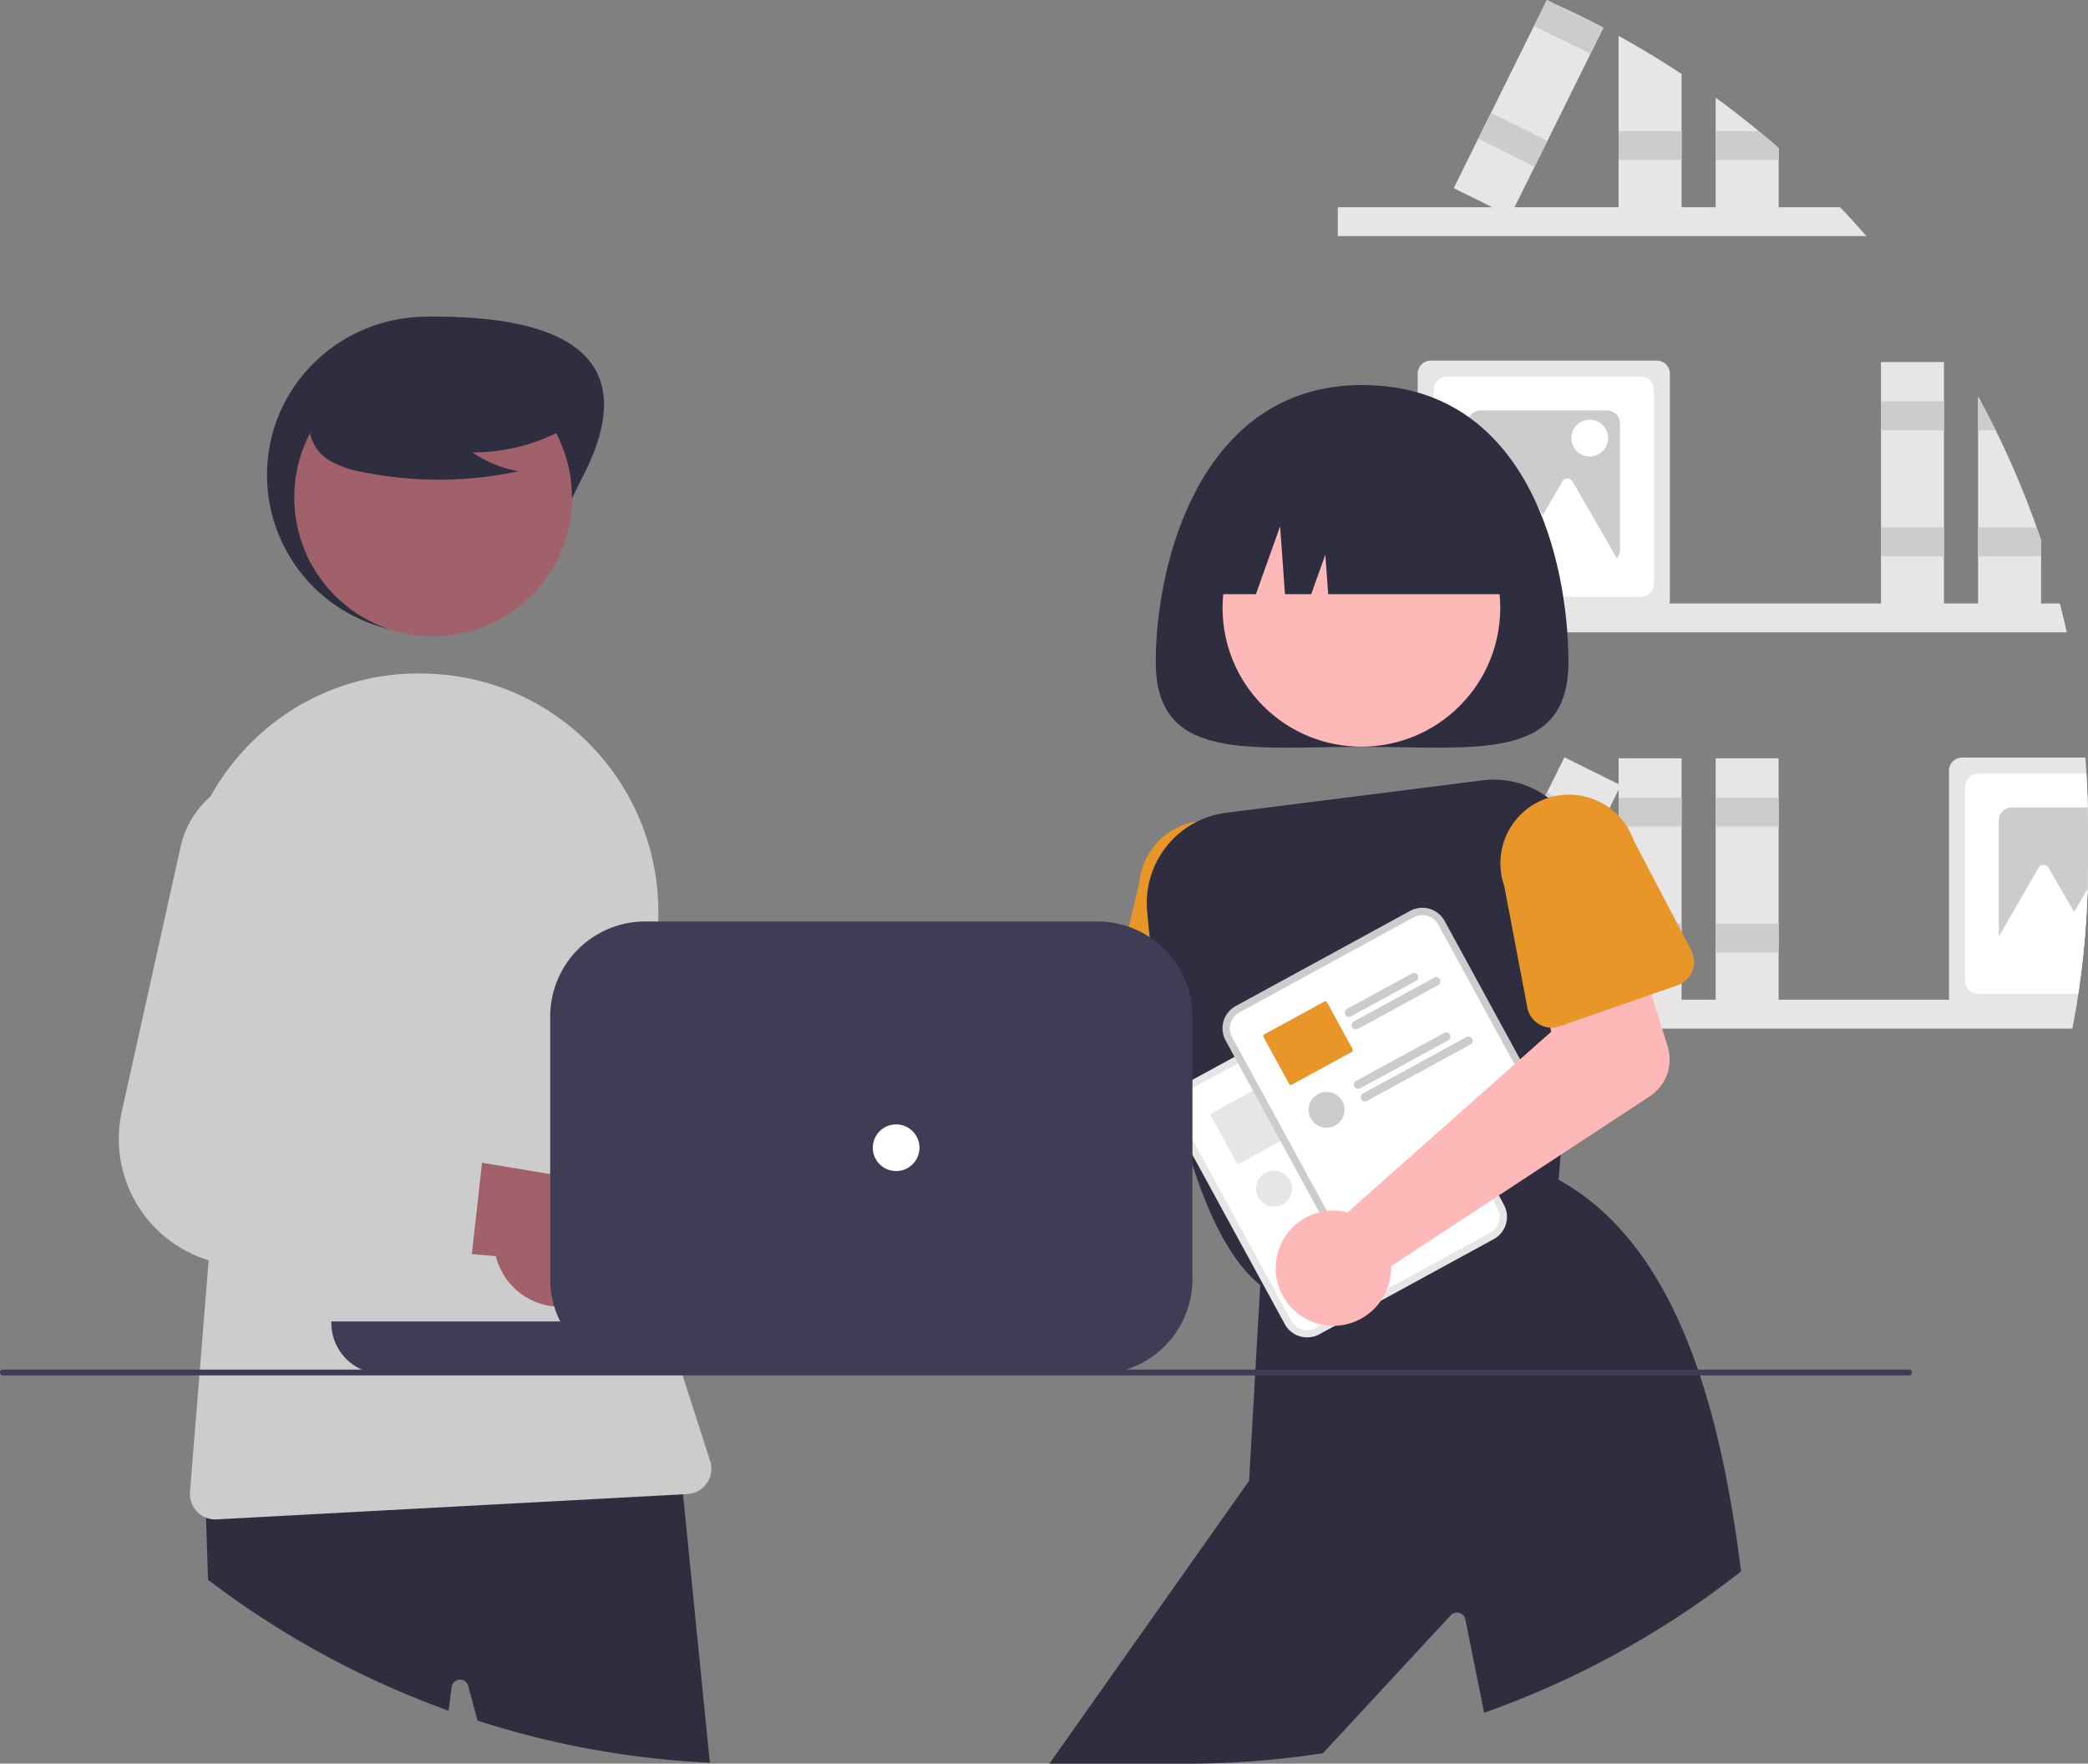 <svg id="Group_16" data-name="Group 16" xmlns="http://www.w3.org/2000/svg" width="545.792" height="461" viewBox="0 0 545.792 461">
  <rect x="0" y="0" width="545.792" height="461" fill="#808080" stroke="none"/>
  <path id="Path_144" data-name="Path 144" d="M889.4,354.635q.961,3.754,1.8,7.546H700.648v-7.546Z" transform="translate(-350.954 -196.901)" fill="#e6e6e6"/>
  <path id="Path_145" data-name="Path 145" d="M935.3,317.942a233.2,233.2,0,0,0-10.713-25.378q-1.877-3.811-3.9-7.546c-.221-.427-.458-.855-.694-1.282v56.159h16.466v-18.61Z" transform="translate(-402.934 -180.1)" fill="#e6e6e6"/>
  <path id="Path_146" data-name="Path 146" d="M924.591,292.961H920v-7.546h.694Q922.718,289.146,924.591,292.961Z" transform="translate(-402.934 -180.498)" fill="#ccc"/>
  <path id="Path_147" data-name="Path 147" d="M692.952,180.65H677.646V188.2h16.466v-4.2Z" transform="translate(-160.582 -42.809)" fill="#ccc"/>
  <rect id="Rectangle_133" data-name="Rectangle 133" width="16.463" height="65.166" transform="translate(491.685 94.629)" fill="#e6e6e6"/>
  <rect id="Rectangle_134" data-name="Rectangle 134" width="16.463" height="7.546" transform="translate(491.685 104.918)" fill="#ccc"/>
  <rect id="Rectangle_135" data-name="Rectangle 135" width="16.463" height="7.546" transform="translate(491.685 137.844)" fill="#ccc"/>
  <path id="Path_148" data-name="Path 148" d="M790.51,271.435H731.452a3.439,3.439,0,0,0-3.434,3.434v59.059a3.549,3.549,0,0,0,.145.992,3.441,3.441,0,0,0,3.289,2.442H790.51a3.441,3.441,0,0,0,3.289-2.442,3.542,3.542,0,0,0,.145-.992V274.869A3.439,3.439,0,0,0,790.51,271.435Z" transform="translate(-357.44 -177.186)" fill="#e6e6e6"/>
  <path id="Path_149" data-name="Path 149" d="M787.617,276.935H736.952a3.439,3.439,0,0,0-3.434,3.434v50.665a3.439,3.439,0,0,0,3.434,3.434h50.665a3.439,3.439,0,0,0,3.434-3.434V280.369A3.439,3.439,0,0,0,787.617,276.935Z" transform="translate(-358.744 -178.489)" fill="#fff"/>
  <path id="Path_150" data-name="Path 150" d="M781.525,288.515H748.532a3.439,3.439,0,0,0-3.434,3.434v32.993a3.439,3.439,0,0,0,3.434,3.434h32.994a3.452,3.452,0,0,0,3.434-3.434V291.949A3.439,3.439,0,0,0,781.525,288.515Z" transform="translate(-361.488 -181.233)" fill="#ccc"/>
  <path id="Path_151" data-name="Path 151" d="M777.974,323.79l-6.969-12.07a1.526,1.526,0,0,0-2.643,0l-5.089,8.814L756.6,308.976a1.526,1.526,0,0,0-2.643,0l-6.969,12.07-8.29,14.359h15.989L753.1,338.15h33.162Z" transform="translate(-359.971 -185.901)" fill="#fff"/>
  <circle id="Ellipse_36" data-name="Ellipse 36" cx="4.802" cy="4.802" r="4.802" transform="translate(410.742 109.72)" fill="#fff"/>
  <path id="Path_152" data-name="Path 152" d="M946.3,420.468q-.08-4.441-.351-8.836c-.076-1.4-.168-2.8-.282-4.2H913.452a3.439,3.439,0,0,0-3.434,3.434v59.059a3.117,3.117,0,0,0,.1.8,3.437,3.437,0,0,0,3.335,2.632h29.7c.153-.87.3-1.755.427-2.632.084-.519.168-1.045.244-1.564.183-1.244.358-2.488.519-3.731q.344-2.541.618-5.1,1.007-9.191,1.3-18.58v-.008q.1-3.537.107-7.1v-9.156C946.361,423.8,946.346,422.131,946.3,420.468Z" transform="translate(-400.569 -209.413)" fill="#e6e6e6"/>
  <path id="Path_153" data-name="Path 153" d="M947.6,421.771q-.08-4.441-.351-8.836h-28.3a3.439,3.439,0,0,0-3.434,3.434v50.665a3.439,3.439,0,0,0,3.434,3.434h26.172c.183-1.244.358-2.488.519-3.731q.344-2.541.618-5.1,1.007-9.191,1.3-18.58v-.008q.1-3.537.107-7.1v-9.156C947.664,425.105,947.649,423.434,947.6,421.771Z" transform="translate(-401.872 -210.717)" fill="#fff"/>
  <path id="Path_154" data-name="Path 154" d="M950.348,424.515H930.532a3.439,3.439,0,0,0-3.434,3.434v32.993a3.439,3.439,0,0,0,3.434,3.434H949q1.007-9.191,1.3-18.58v-.008q.1-3.537.107-7.1v-9.156C950.409,427.849,950.393,426.178,950.348,424.515Z" transform="translate(-404.616 -213.461)" fill="#ccc"/>
  <path id="Path_155" data-name="Path 155" d="M948.785,450.463q-.286,9.385-1.3,18.58-.274,2.564-.618,5.1H935.1l1.587-2.739H920.7l4.883-8.462,3.4-5.9,6.974-12.071a1.519,1.519,0,0,1,2.64,0l6.677,11.56Z" transform="translate(-403.1 -218.128)" fill="#fff"/>
  <path id="Path_156" data-name="Path 156" d="M838.825,226.441H700.648V218.9H831.973Q835.475,222.592,838.825,226.441Z" transform="translate(-350.954 -164.735)" fill="#e6e6e6"/>
  <path id="Path_157" data-name="Path 157" d="M796.838,160.2q8.447,4.647,16.466,9.958v36.885H796.838Z" transform="translate(-373.749 -150.825)" fill="#e6e6e6"/>
  <rect id="Rectangle_136" data-name="Rectangle 136" width="16.463" height="7.546" transform="translate(423.09 34.264)" fill="#ccc"/>
  <path id="Path_158" data-name="Path 158" d="M846.564,194.553v17.5H830.1V181.375q5.757,4.2,11.255,8.737Q843.985,192.286,846.564,194.553Z" transform="translate(-381.63 -155.844)" fill="#e6e6e6"/>
  <path id="Path_159" data-name="Path 159" d="M846.564,197.266v3.1H830.1v-7.539h11.255Q843.985,195,846.564,197.266Z" transform="translate(-381.63 -158.557)" fill="#ccc"/>
  <path id="Path_160" data-name="Path 160" d="M766.644,148.876q6.535,2.941,12.849,6.272l-3.388,6.837-11.255,22.746-3.349,6.76-5.242,10.583-1.152,2.327-4.693-2.327-10.057-4.983,6.387-12.91h.008l3.342-6.76,11.263-22.746,3.311-6.684.038-.076Z" transform="translate(-360.364 -147.915)" fill="#e6e6e6"/>
  <path id="Path_161" data-name="Path 161" d="M543.625,7.3l-3.35,6.768L525.526,6.76,528.838.076,528.876,0l1.938.961Z" transform="translate(-124.534)" fill="#ccc"/>
  <rect id="Rectangle_137" data-name="Rectangle 137" width="7.546" height="16.463" transform="matrix(0.444, -0.896, 0.896, 0.444, 386.382, 36.27)" fill="#ccc"/>
  <path id="Path_162" data-name="Path 162" d="M893.962,490.385c-.13.877-.275,1.763-.427,2.632-.267,1.648-.557,3.281-.87,4.914H700.648v-7.546Z" transform="translate(-350.954 -229.07)" fill="#e6e6e6"/>
  <rect id="Rectangle_138" data-name="Rectangle 138" width="16.463" height="65.166" transform="translate(423.09 198.209)" fill="#e6e6e6"/>
  <rect id="Rectangle_139" data-name="Rectangle 139" width="16.463" height="7.546" transform="translate(423.09 208.497)" fill="#ccc"/>
  <rect id="Rectangle_140" data-name="Rectangle 140" width="16.463" height="7.546" transform="translate(423.09 241.423)" fill="#ccc"/>
  <rect id="Rectangle_141" data-name="Rectangle 141" width="16.463" height="65.166" transform="translate(448.469 198.209)" fill="#e6e6e6"/>
  <rect id="Rectangle_142" data-name="Rectangle 142" width="16.463" height="7.546" transform="translate(448.469 208.497)" fill="#ccc"/>
  <rect id="Rectangle_143" data-name="Rectangle 143" width="16.463" height="7.546" transform="translate(448.469 241.423)" fill="#ccc"/>
  <rect id="Rectangle_144" data-name="Rectangle 144" width="65.166" height="16.463" transform="matrix(0.444, -0.896, 0.896, 0.444, 379.991, 256.339)" fill="#e6e6e6"/>
  <rect id="Rectangle_145" data-name="Rectangle 145" width="7.546" height="16.463" transform="matrix(0.444, -0.896, 0.896, 0.444, 400.991, 213.922)" fill="#ccc"/>
  <rect id="Rectangle_146" data-name="Rectangle 146" width="7.546" height="16.463" transform="matrix(0.444, -0.896, 0.896, 0.444, 386.382, 243.43)" fill="#ccc"/>
  <path id="Path_163" data-name="Path 163" d="M528.168,517.115a15.1,15.1,0,0,1,1.961,1.344l67.932-21.14,3.831-16.854,26.191,2.457-3.882,30.5a11.477,11.477,0,0,1-9.59,9.886L534.666,535.96a15.059,15.059,0,1,1-6.5-18.846Z" transform="translate(-304.754 -226.719)" fill="#ffb8b8"/>
  <path id="Path_164" data-name="Path 164" d="M667.866,480.828l-.45-7.691v-.008l-.122-2.106-1.328-22.647a17.91,17.91,0,0,0-16.275-19.343,17.662,17.662,0,0,0-4.074.107A17.964,17.964,0,0,0,630.241,445.3l-2.754,11.461-4.815,20.045a6.423,6.423,0,0,0,3.312,7.234,6.316,6.316,0,0,0,2.388.7l8.027.717,7.729.687,8.92.794.641.053,1.648.153,5.517.488h.015a6.463,6.463,0,0,0,6.264-3.418,6.291,6.291,0,0,0,.733-3.388Z" transform="translate(-332.433 -214.515)" fill="#e99629"/>
  <path id="Path_165" data-name="Path 165" d="M746.154,352.221c0,26.115-24.147,22.165-53.935,22.165s-53.935,3.95-53.935-22.165,11.8-72.406,53.935-72.406C735.81,279.815,746.154,326.106,746.154,352.221Z" transform="translate(-336.176 -179.172)" fill="#2f2e41"/>
  <circle id="Ellipse_37" data-name="Ellipse 37" cx="36.293" cy="36.293" r="36.293" transform="translate(304.539 158.877) rotate(-45)" fill="#ffb8b8"/>
  <path id="Path_166" data-name="Path 166" d="M742.4,421.631a22.4,22.4,0,0,0-2.22-1.877,23.593,23.593,0,0,0-17.268-4.571l-66.88,8.462a23.745,23.745,0,0,0-20.716,25.775c.191,2.136.4,4.387.641,6.73.305,2.938.649,6.02,1.045,9.21.656,5.364,1.458,11.026,2.411,16.787.832,4.96,1.778,9.988,2.861,14.955q.469,2.152.976,4.288a.028.028,0,0,0,.008.023c.038.176.076.351.122.519a.057.057,0,0,0,.008.038q.71,2.976,1.488,5.883c.2.717.389,1.427.587,2.129.534,1.908,1.1,3.777,1.679,5.616,4.357,13.681,10.118,25.333,17.725,31.528.1.092.2.168.305.252l.306.237.442-.137,1.877-.557,1.6-.488,20.877-6.28,5.2-1.564,16.7-5.028h.007l15.268-4.593,1.862-.565,13.117-3.945.419-4.9.565-6.5.336-3.907L746.4,478.34l1.549-17.977,1.679-19.518a23.712,23.712,0,0,0-7.226-19.213Z" transform="translate(-335.448 -211.203)" fill="#2f2e41"/>
  <path id="Path_167" data-name="Path 167" d="M771.889,603.144c-.175-.511-.344-1.023-.519-1.526-7.844-22.891-19.411-40.2-36.435-49.635-.007,0-.007-.008-.015-.008l-.29-.16L719.8,556.95l-1.831.633-1.908.664-.023.008-13.887,4.807-.023.008-10.9,3.769h-.008l-10.08,3.487h-.007l-2.343.816-17.618,6.1-2.045.71-1.831.633-.282.1-.053.87L655.7,601.618l-.084,1.526-1.572,27.538-52.2,73.945h35.71a235.308,235.308,0,0,0,35.792-2.732L706.8,665.8a2.219,2.219,0,0,1,3.77,1.1l4.921,24.417a235.951,235.951,0,0,0,67.147-36.946C780.29,635.4,776.857,618.122,771.889,603.144Z" transform="translate(-327.542 -243.627)" fill="#2f2e41"/>
  <path id="Path_168" data-name="Path 168" d="M653.776,339.537h14.355l6.333-17.732,1.266,17.732h6.861l3.694-10.344.739,10.344H738a38.419,38.419,0,0,0-38.419-38.419H692.2a38.419,38.419,0,0,0-38.42,38.42Z" transform="translate(-339.847 -184.22)" fill="#2f2e41"/>
  <path id="Path_169" data-name="Path 169" d="M511.633,589.865a17.388,17.388,0,0,1-23.7-12.215l-61.4-6.954,20.581-24.646,55.149,10.382a17.482,17.482,0,0,1,9.367,33.433Z" transform="translate(-285.998 -242.261)" fill="#a0616a"/>
  <path id="Path_170" data-name="Path 170" d="M467.194,514.462l-25.951-4.639-1.884-.336a10.845,10.845,0,0,1-8.477-13.8l12.742-42.341.381-1.259a24.624,24.624,0,1,0-47.5-12.949l-16.252,66.33-.6,2.457a33.145,33.145,0,0,0,29.125,40.9c.053.008.1.008.153.015l9.729.862,12.62,1.122,15.871,1.412,14.811,1.32a7.763,7.763,0,0,0,8.348-6.394c.023-.107.038-.214.053-.32l3.144-23.471.031-.214A7.76,7.76,0,0,0,467.194,514.462Z" transform="translate(-274.662 -212.478)" fill="#ccc"/>
  <path id="Path_171" data-name="Path 171" d="M416.581,297.763c-10.359,20.367-18.524,41.375-41.375,41.375a41.375,41.375,0,0,1-41.375-41.375c0-22.851,18.526-41.089,41.375-41.375C398.429,256.1,435.863,259.853,416.581,297.763Z" transform="translate(-264.03 -173.616)" fill="#2f2e41"/>
  <path id="Path_172" data-name="Path 172" d="M437.513,656.905l-.939-9.37-.7.038L312.5,653.517l.32,9.484.542,16.245a235.629,235.629,0,0,0,62.866,34.222l.8-6.211a2.216,2.216,0,0,1,4.334-.275l2.434,9.072a232.968,232.968,0,0,0,60.73,11Z" transform="translate(-258.975 -266.31)" fill="#2f2e41"/>
  <circle id="Ellipse_38" data-name="Ellipse 38" cx="36.293" cy="36.293" r="36.293" transform="translate(61.888 130.033) rotate(-45)" fill="#a0616a"/>
  <path id="Path_173" data-name="Path 173" d="M442.645,584.442l-7.2-22.341-.122-.382-.366-1.145-2.052-6.364c-.664-2.068-1.3-4.143-1.885-6.226q-.813-2.816-1.518-5.646-1.007-3.937-1.831-7.905a195.887,195.887,0,0,1-3.716-26.958q-.252-3.766-.359-7.546a195.06,195.06,0,0,1,4.143-46.018,62.405,62.405,0,0,0-30.781-67.582,61.361,61.361,0,0,0-24.905-7.47c-.6-.046-1.206-.084-1.816-.122a61.777,61.777,0,0,0-49.551,20.037,63.007,63.007,0,0,0-8.638,11.964,62.146,62.146,0,0,0-7.111,39.441l8.576,57.586-1.953,24.241-2.3,28.568-.122,1.526-2.457,30.46a6.634,6.634,0,0,0,4.181,6.715,6.493,6.493,0,0,0,2.442.466c.122,0,.237,0,.359-.008l121.894-6.554,1.114-.061a6.642,6.642,0,0,0,5.975-8.676Z" transform="translate(-257.019 -202.584)" fill="#ccc"/>
  <path id="Path_174" data-name="Path 174" d="M419.22,285.416a49.361,49.361,0,0,1-28.21,8.718A30.249,30.249,0,0,0,403,299.067a99.533,99.533,0,0,1-40.656.228,26.312,26.312,0,0,1-8.511-2.923,10.771,10.771,0,0,1-5.253-7.026c-.892-5.1,3.079-9.725,7.205-12.845a53.147,53.147,0,0,1,44.662-8.925c4.989,1.29,9.987,3.468,13.227,7.475s4.2,10.183,1.113,14.309Z" transform="translate(-267.495 -175.893)" fill="#2f2e41"/>
  <path id="Path_175" data-name="Path 175" d="M417.078,580.408a17.388,17.388,0,0,1-23.958-11.7l-61.534-5.623L351.629,538l55.361,9.185a17.482,17.482,0,0,1,10.088,33.222Z" transform="translate(-263.498 -240.353)" fill="#a0616a"/>
  <path id="Path_176" data-name="Path 176" d="M371.5,505.834l-13.91-2.175-14.032-2.2a10.843,10.843,0,0,1-8.775-13.612l12.178-43.874a24.775,24.775,0,0,0-12.239-28.362,24.619,24.619,0,0,0-35.527,16.436l-15.36,69.138a33.164,33.164,0,0,0,30.148,40.273l53.13,3.563a7.772,7.772,0,0,0,8.21-6.57c.023-.107.031-.214.046-.32L378,514.6l.023-.214A7.767,7.767,0,0,0,371.5,505.834Z" transform="translate(-251.995 -210.671)" fill="#ccc"/>
  <path id="Path_177" data-name="Path 177" d="M692.21,486.693l-3.184,1.737-39.229,21.4-3.184,1.737a6.65,6.65,0,0,0-2.649,9.013l29.213,53.54a6.65,6.65,0,0,0,9.013,2.65l.008,0,45.58-24.87.008,0a6.65,6.65,0,0,0,2.65-9.013l-29.212-53.54a6.65,6.65,0,0,0-9.013-2.649Z" transform="translate(-337.33 -228.003)" fill="#e6e6e6"/>
  <path id="Path_178" data-name="Path 178" d="M693.72,488.966l-3.771,2.058-38.055,20.763-3.771,2.058a4.736,4.736,0,0,0-1.887,6.418l29.213,53.54a4.736,4.736,0,0,0,6.418,1.887l.008,0,45.58-24.87.008,0a4.736,4.736,0,0,0,1.887-6.418l-29.213-53.54a4.736,4.736,0,0,0-6.417-1.887Z" transform="translate(-337.924 -228.597)" fill="#fff"/>
  <path id="Path_179" data-name="Path 179" d="M704.122,508.776a1.114,1.114,0,0,0-1.5-.443l-1.518.832-15.482,8.447a1.108,1.108,0,1,0,1.06,1.946l17-9.279a1.114,1.114,0,0,0,.443-1.5Z" transform="translate(-347.256 -233.292)" fill="#e6e6e6"/>
  <path id="Path_180" data-name="Path 180" d="M710.471,510.207a1.1,1.1,0,0,0-1.5-.435l-21.006,11.461a1.1,1.1,0,1,0,1.061,1.938l.977-.534,6.112-3.334h.008l13.9-7.592a1.1,1.1,0,0,0,.443-1.5Z" transform="translate(-347.814 -233.631)" fill="#e6e6e6"/>
  <path id="Path_181" data-name="Path 181" d="M680.47,530.442,673.8,518.21a.536.536,0,0,0-.725-.206l-3.235,1.763-1.678.916-9.011,4.914-1.747.954a.536.536,0,0,0-.206.725l.427.786,6.241,11.445a.529.529,0,0,0,.717.206l10.759-5.868,1.679-.916,3.235-1.763a.532.532,0,0,0,.214-.725Z" transform="translate(-340.642 -235.599)" fill="#e6e6e6"/>
  <path id="Path_182" data-name="Path 182" d="M713.294,529.116a1.1,1.1,0,0,0-1.5-.443L688.74,541.256a1.106,1.106,0,0,0-.557,1.167.926.926,0,0,0,.115.336,1.123,1.123,0,0,0,.221.282l.008.008a1.116,1.116,0,0,0,1.274.153l23.059-12.582a1.1,1.1,0,0,0,.435-1.5Z" transform="translate(-347.996 -238.112)" fill="#e6e6e6"/>
  <path id="Path_183" data-name="Path 183" d="M719.647,530.547a1.106,1.106,0,0,0-1.5-.435l-27.064,14.765a1.08,1.08,0,0,0-.557,1.152v.008a.923.923,0,0,0,.114.336,1.07,1.07,0,0,0,.229.29,1.091,1.091,0,0,0,1.274.153L719.2,532.05a1.111,1.111,0,0,0,.443-1.5Z" transform="translate(-348.551 -238.452)" fill="#e6e6e6"/>
  <circle id="Ellipse_39" data-name="Ellipse 39" cx="4.693" cy="4.693" r="4.693" transform="translate(328.327 306.006)" fill="#e6e6e6"/>
  <path id="Path_184" data-name="Path 184" d="M710.21,459.693l-3.184,1.737-39.229,21.4-3.184,1.737a6.65,6.65,0,0,0-2.649,9.013l29.213,53.54a6.65,6.65,0,0,0,9.013,2.65l.008,0,45.58-24.87.008,0a6.65,6.65,0,0,0,2.649-9.013l-29.212-53.54A6.65,6.65,0,0,0,710.21,459.693Z" transform="translate(-341.595 -221.605)" fill="#ccc"/>
  <path id="Path_185" data-name="Path 185" d="M711.72,461.966l-3.771,2.058-38.055,20.763-3.771,2.058a4.736,4.736,0,0,0-1.887,6.418l29.213,53.54a4.736,4.736,0,0,0,6.418,1.887l.008,0,45.58-24.87.008,0a4.736,4.736,0,0,0,1.887-6.418l-29.213-53.54a4.736,4.736,0,0,0-6.417-1.887Z" transform="translate(-342.189 -222.199)" fill="#fff"/>
  <path id="Path_186" data-name="Path 186" d="M722.122,481.776a1.113,1.113,0,0,0-1.5-.443l-7.829,4.273-2.182,1.19-6.989,3.815a1.108,1.108,0,1,0,1.06,1.946l8.241-4.494,1.724-.946,7.035-3.838A1.114,1.114,0,0,0,722.122,481.776Z" transform="translate(-351.521 -226.894)" fill="#ccc"/>
  <path id="Path_187" data-name="Path 187" d="M728.471,483.207a1.1,1.1,0,0,0-1.5-.435l-10.919,5.959-1.679.916-8.409,4.586a1.1,1.1,0,0,0,1.061,1.938l8.409-4.586,1.679-.916,10.911-5.959a1.1,1.1,0,0,0,.443-1.5Z" transform="translate(-352.079 -227.233)" fill="#ccc"/>
  <path id="Path_188" data-name="Path 188" d="M698.47,503.442l-5.318-9.752-.915-1.679-.435-.8a.536.536,0,0,0-.725-.206l-10.8,5.891L675.4,499.55a.536.536,0,0,0-.206.725l.435.794.473.878.443.8v.008l5.318,9.752a.529.529,0,0,0,.717.206l15.673-8.546a.532.532,0,0,0,.214-.725Z" transform="translate(-344.908 -229.201)" fill="#e99629"/>
  <path id="Path_189" data-name="Path 189" d="M731.293,502.116a1.1,1.1,0,0,0-1.5-.443l-6.89,3.762-1.678.916-6.654,3.624-7.836,4.281A1.108,1.108,0,0,0,707.8,516.2l14.49-7.9,1.678-.916,6.89-3.762a1.1,1.1,0,0,0,.435-1.5Z" transform="translate(-352.261 -231.714)" fill="#ccc"/>
  <path id="Path_190" data-name="Path 190" d="M737.647,503.547a1.106,1.106,0,0,0-1.5-.435l-10.888,5.944-1.678.916-14.5,7.9a1.1,1.1,0,1,0,1.06,1.938l14.49-7.9,1.679-.916,10.9-5.944A1.111,1.111,0,0,0,737.647,503.547Z" transform="translate(-352.816 -232.053)" fill="#ccc"/>
  <circle id="Ellipse_40" data-name="Ellipse 40" cx="4.693" cy="4.693" r="4.693" transform="translate(342.061 285.404)" fill="#ccc"/>
  <path id="Path_191" data-name="Path 191" d="M695.824,540.239a15.093,15.093,0,0,1,2.341.419l53.221-47.213-3.442-16.938,24.883-8.535,9.006,29.393a11.477,11.477,0,0,1-4.674,12.956L709.5,554.744a15.059,15.059,0,1,1-13.675-14.5Z" transform="translate(-345.917 -223.759)" fill="#ffb8b8"/>
  <path id="Path_192" data-name="Path 192" d="M806.26,460.865l-15.078-28.8a17.913,17.913,0,0,0-22.3-11.094c-.168.046-.328.1-.5.16a17.952,17.952,0,0,0-11.034,22.837l6.051,31.826a6.445,6.445,0,0,0,3.113,4.38,6.3,6.3,0,0,0,2.884.855,6.208,6.208,0,0,0,2.465-.343l3.235-1.129,20.77-7.234,6.791-2.365a6.463,6.463,0,0,0,3.594-9.1Z" transform="translate(-364.156 -212.422)" fill="#e99629"/>
  <path id="Path_193" data-name="Path 193" d="M741.374,618.611H243.115a.763.763,0,1,1,0-1.526H741.374a.763.763,0,0,1,0,1.526Z" transform="translate(-242.352 -259.094)" fill="#3f3d56"/>
  <path id="Path_194" data-name="Path 194" d="M355.848,600.585v.382a13.364,13.364,0,0,0,7.959,12.208,13.149,13.149,0,0,0,5.394,1.144H492.43V600.585Z" transform="translate(-269.247 -255.184)" fill="#3f3d56"/>
  <path id="Path_195" data-name="Path 195" d="M596.242,477.6a24.868,24.868,0,0,0-8.714-9.935,24.391,24.391,0,0,0-5.456-2.7,24.7,24.7,0,0,0-8.157-1.381H455.647a24.827,24.827,0,0,0-24.8,24.8v68.673a23.962,23.962,0,0,0,.168,2.884,25.011,25.011,0,0,0,.87,4.227,24.377,24.377,0,0,0,1.572,3.952,24.772,24.772,0,0,0,22.189,13.735h118.27a24.789,24.789,0,0,0,24.8-24.8V488.383A24.585,24.585,0,0,0,596.242,477.6Z" transform="translate(-287.02 -222.719)" fill="#3f3d56"/>
  <circle id="Ellipse_41" data-name="Ellipse 41" cx="6.104" cy="6.104" r="6.104" transform="translate(228.143 293.896)" fill="#fff"/>
</svg>
